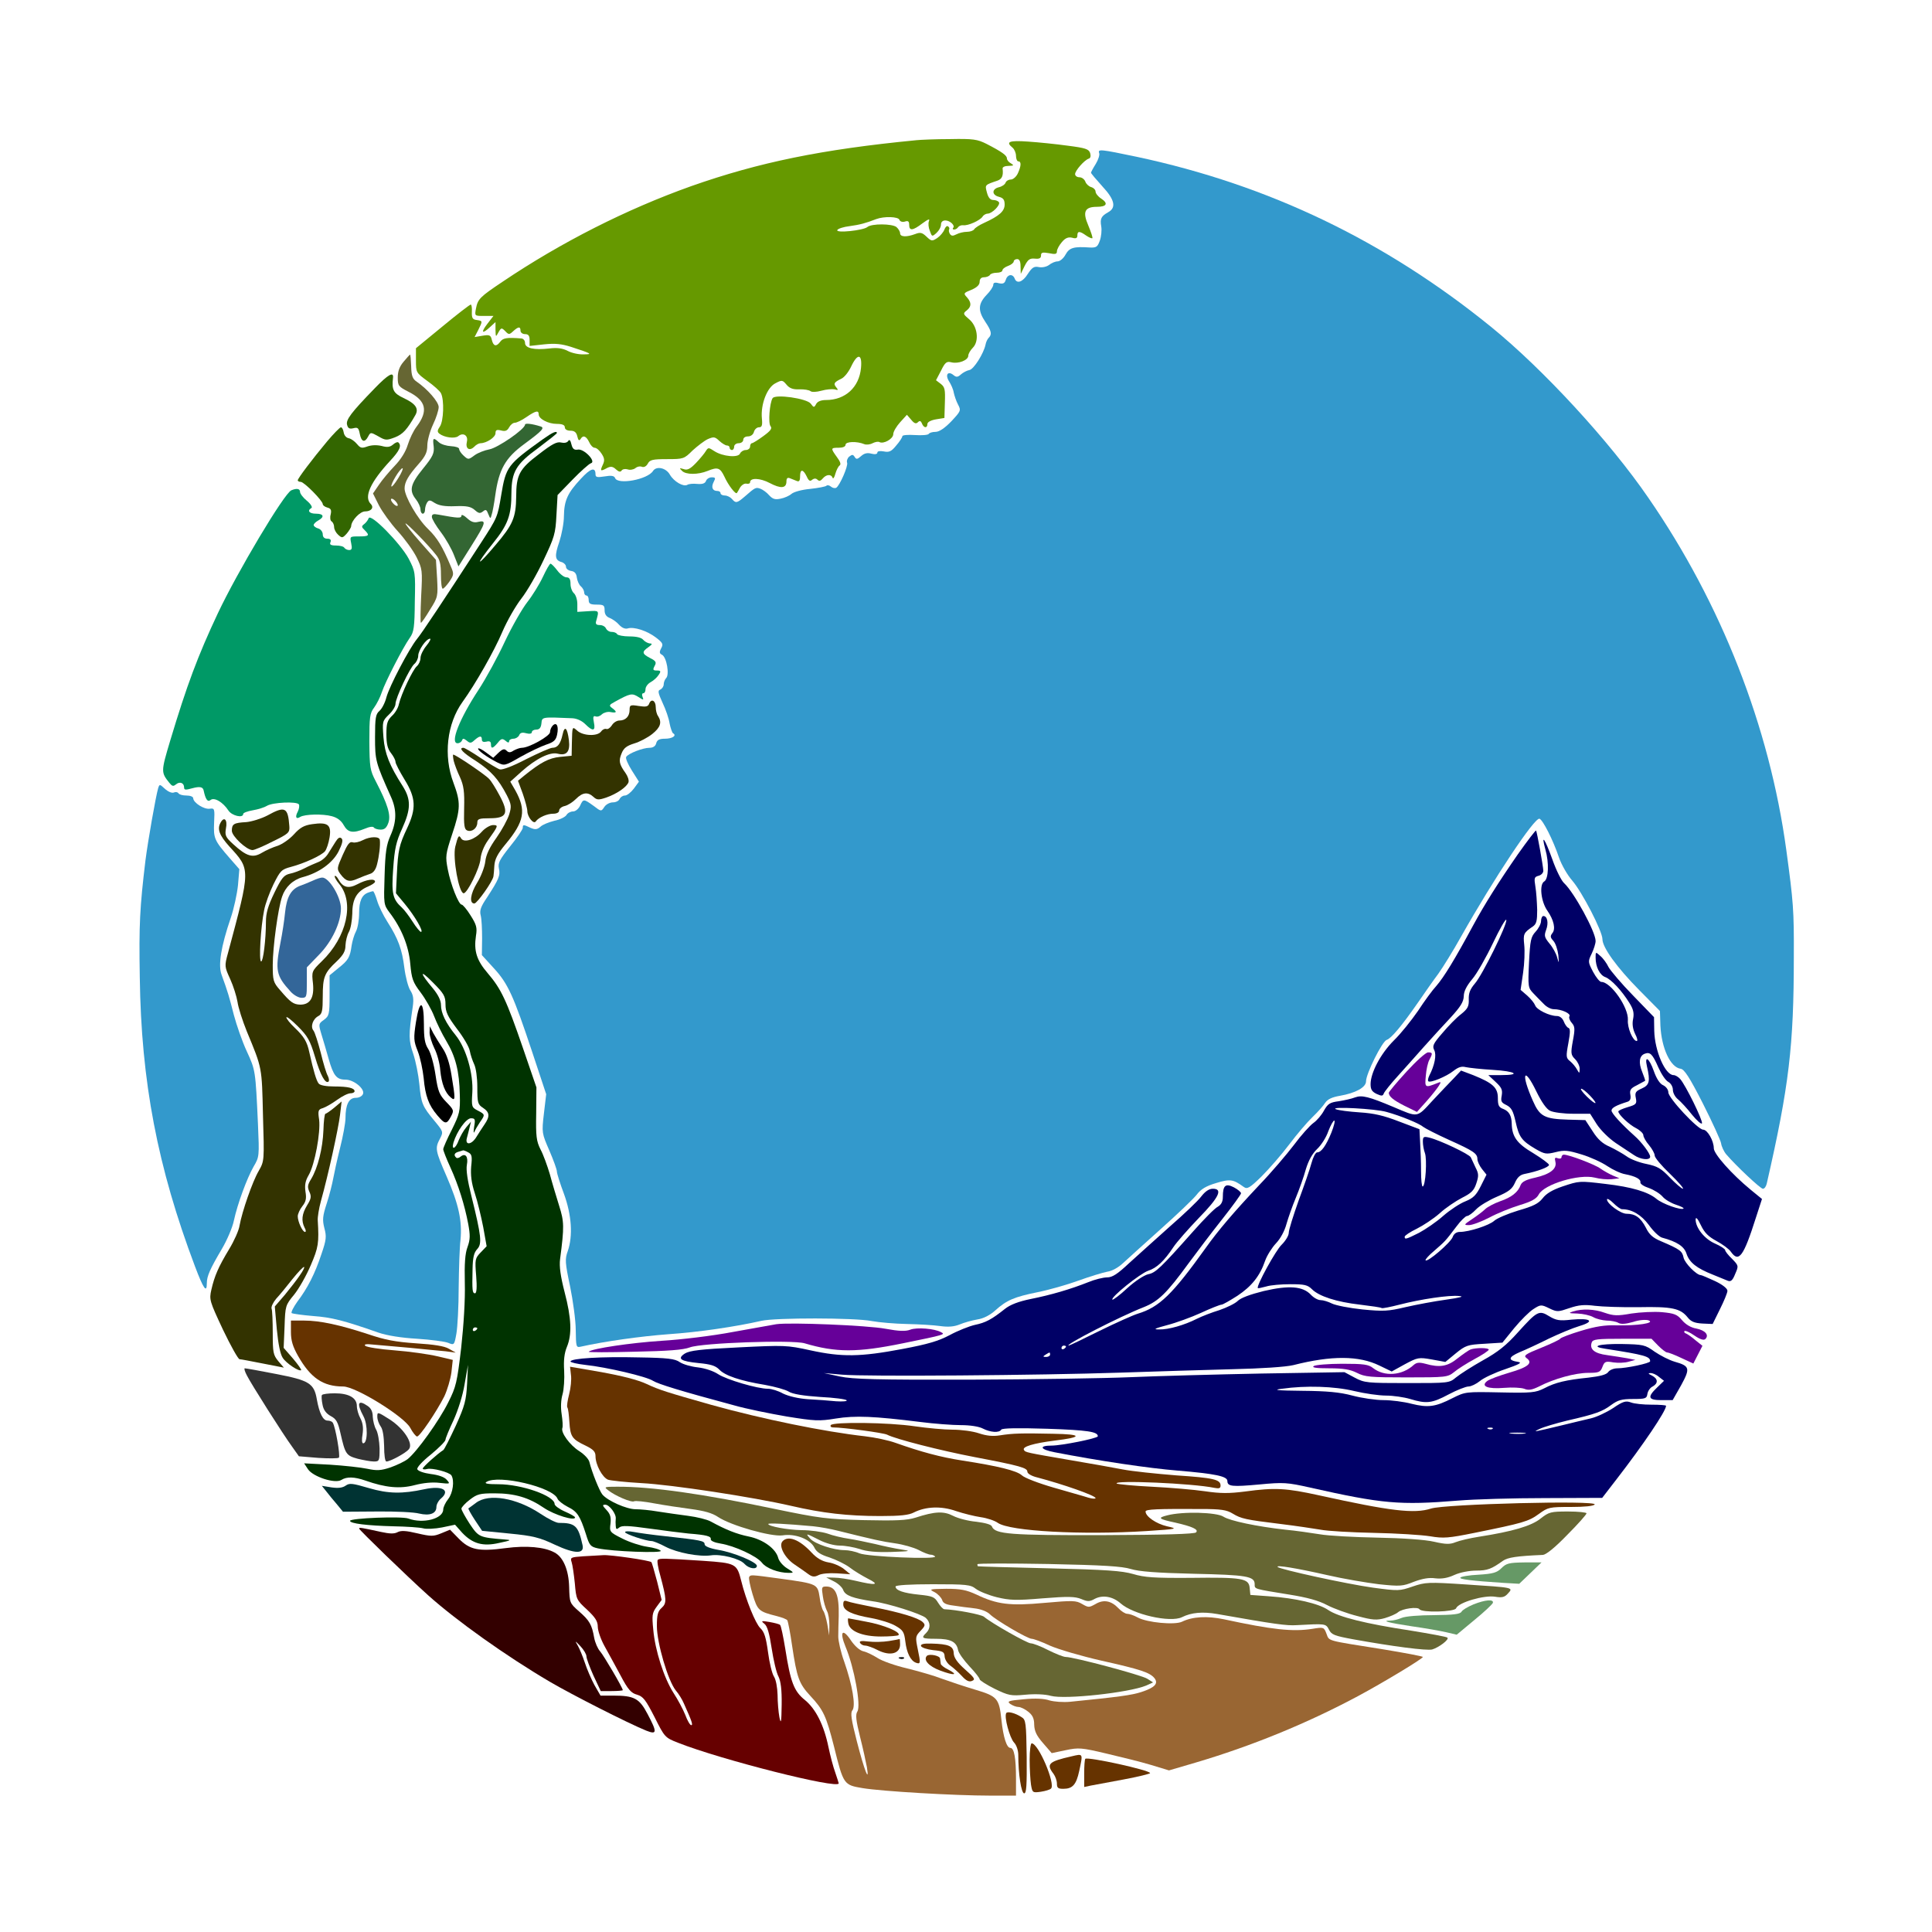 <?xml version="1.0" encoding="UTF-8" standalone="no"?>
<svg
   xmlns:dc="http://purl.org/dc/elements/1.1/"
   xmlns:cc="http://creativecommons.org/ns#"
   xmlns:rdf="http://www.w3.org/1999/02/22-rdf-syntax-ns#"
   xmlns:svg="http://www.w3.org/2000/svg"
   xmlns="http://www.w3.org/2000/svg"
   xmlns:sodipodi="http://sodipodi.sourceforge.net/DTD/sodipodi-0.dtd"
   xmlns:inkscape="http://www.inkscape.org/namespaces/inkscape"
   version="1.0"
   width="850pt"
   height="850pt"
   viewBox="0 0 850 850"
   preserveAspectRatio="xMidYMid meet"
   id="svg2"
   inkscape:version="0.91 r13725"
   sodipodi:docname="Scenery_20170421_210.svg">
  <defs
     id="defs122" />
  <sodipodi:namedview
     pagecolor="#ffffff"
     bordercolor="#666666"
     borderopacity="1"
     objecttolerance="10"
     gridtolerance="10"
     guidetolerance="10"
     inkscape:pageopacity="0"
     inkscape:pageshadow="2"
     inkscape:window-width="1920"
     inkscape:window-height="979"
     id="namedview120"
     showgrid="false"
     inkscape:zoom="1.2564872"
     inkscape:cx="549.83241"
     inkscape:cy="389.74248"
     inkscape:window-x="0"
     inkscape:window-y="1"
     inkscape:window-maximized="1"
     inkscape:current-layer="svg2" />
  <g
     transform="translate(0,850) scale(0.1,-0.1)"
     fill="#000000"
     stroke="none"
     id="g6">
    <path
       d="M0 4250 l0 -4250 4250 0 4250 0 0 4250 0 4250 -4250 0 -4250 0 0 -4250z m4715 3661 c1227 -154 2298 -914 2846 -2022 215 -433 324 -826 375 -1344 9 -93 9 -486 0 -600 -24 -292 -81 -567 -185 -892 -91 -283 -296 -681 -494 -958 -200 -280 -527 -613 -800 -813 -442 -325 -903 -534 -1424 -647 -609 -132 -1276 -104 -1868 80 -518 160 -998 433 -1389 790 -677 619 -1088 1420 -1196 2330 -26 225 -22 672 9 890 85 604 284 1125 612 1605 153 224 453 559 649 724 560 473 1233 771 1932 856 239 29 231 28 513 25 184 -3 307 -10 420 -24z"
       id="path8"
       style="fill:none" />
    <path
       d="M4030 7883 c-413 -40 -691 -97 -989 -202 -286 -102 -572 -247 -829 -420 -100 -67 -110 -76 -118 -119 -6 -32 -6 -32 35 -32 l42 0 -27 -35 c-30 -39 -23 -47 13 -13 l23 21 0 -34 c1 -33 1 -33 13 -11 12 21 14 21 30 5 15 -16 18 -16 35 0 23 21 32 21 32 2 0 -8 9 -15 20 -15 15 0 20 -7 20 -26 l0 -26 64 7 c48 5 77 2 118 -11 92 -30 97 -33 55 -33 -21 -1 -52 6 -69 15 -23 12 -46 15 -80 11 -68 -8 -108 1 -108 24 0 11 -8 20 -17 20 -62 5 -79 2 -91 -13 -18 -25 -31 -22 -38 6 -5 22 -10 24 -41 19 l-35 -6 16 31 c20 40 20 40 -6 44 -19 2 -23 9 -22 36 1 17 -1 32 -5 32 -4 0 -60 -43 -124 -96 l-117 -96 0 -54 c0 -53 1 -54 50 -90 28 -20 55 -44 60 -54 15 -29 12 -123 -5 -147 -11 -16 -12 -23 -2 -31 22 -17 68 -23 83 -11 22 18 45 3 38 -25 -7 -30 11 -42 32 -22 8 9 21 16 28 16 26 0 66 26 66 44 0 14 5 17 25 12 18 -5 27 -1 35 14 6 11 17 20 25 20 8 0 31 11 51 25 41 28 54 31 54 12 0 -20 42 -42 80 -42 24 0 35 -5 35 -15 0 -9 10 -15 25 -15 17 0 26 -7 30 -25 4 -17 8 -21 14 -12 11 19 25 14 38 -13 6 -14 17 -25 24 -25 8 0 21 -11 30 -25 14 -21 15 -31 6 -50 -13 -28 -10 -30 19 -14 16 8 25 7 39 -6 12 -11 20 -13 25 -5 4 6 16 8 26 5 11 -4 26 -1 34 5 8 7 21 10 30 6 9 -3 19 3 25 14 9 17 21 20 85 20 72 0 75 1 112 38 22 20 52 43 67 50 26 11 31 11 51 -8 12 -11 27 -20 33 -20 7 0 12 -4 12 -10 0 -5 5 -10 10 -10 6 0 10 7 10 15 0 8 9 15 20 15 11 0 20 7 20 15 0 9 9 15 21 15 12 0 23 8 26 20 3 11 13 20 22 20 13 0 16 8 13 39 -6 62 23 137 60 155 28 15 31 14 48 -6 13 -16 28 -22 56 -21 22 1 44 -3 50 -8 6 -5 26 -4 48 2 21 6 47 8 58 6 16 -5 17 -3 7 9 -13 16 -10 22 23 38 13 6 32 30 43 54 28 59 49 56 43 -7 -8 -85 -69 -141 -154 -141 -21 0 -37 -6 -43 -17 -9 -17 -11 -17 -24 1 -17 23 -156 43 -168 24 -13 -21 -20 -110 -9 -123 8 -10 1 -20 -32 -44 -23 -17 -46 -31 -50 -31 -4 0 -8 -7 -8 -15 0 -8 -9 -15 -19 -15 -10 0 -21 -7 -25 -15 -7 -20 -76 -14 -113 10 -26 17 -27 17 -38 0 -5 -9 -25 -33 -43 -52 -25 -26 -38 -33 -54 -27 -20 6 -20 5 -7 -8 17 -17 70 -17 112 0 44 18 55 15 74 -25 17 -38 50 -80 55 -72 2 2 8 13 14 24 7 11 19 19 28 17 9 -2 16 1 16 6 0 21 44 19 86 -3 49 -26 74 -24 74 7 0 14 5 18 15 14 8 -3 22 -9 30 -12 11 -5 15 1 15 20 0 33 13 33 29 0 9 -20 15 -23 24 -15 9 7 17 7 24 0 7 -7 14 -5 23 6 15 18 37 20 43 3 2 -7 8 1 12 17 5 17 13 33 19 37 7 5 3 17 -12 37 -28 39 -28 41 8 41 18 0 30 5 30 13 0 15 51 16 82 3 9 -4 26 -2 37 4 12 6 25 8 30 5 18 -10 61 14 61 35 0 11 14 34 30 52 l30 33 19 -22 c13 -16 21 -19 29 -11 8 8 13 7 18 -5 8 -21 24 -22 24 -3 0 9 15 17 38 21 l37 6 2 67 c2 58 0 69 -18 83 l-21 16 22 42 c18 37 25 42 45 37 31 -8 75 9 75 29 0 8 9 24 20 35 29 29 21 95 -17 126 -26 22 -27 25 -10 38 21 17 22 34 1 58 -16 17 -15 19 20 33 24 10 36 22 36 35 0 13 7 20 19 20 11 0 23 5 26 10 3 6 17 10 31 10 13 0 24 5 24 10 0 6 11 15 25 20 14 5 25 14 25 20 0 5 7 10 15 10 10 0 15 -10 15 -32 l1 -33 17 35 c15 29 23 34 45 32 20 -2 27 2 27 14 0 13 6 15 35 10 28 -6 35 -4 35 8 0 9 10 27 22 41 15 18 28 23 45 19 17 -5 23 -2 23 10 0 20 10 20 38 0 13 -9 25 -14 28 -12 2 3 -6 27 -18 56 -26 60 -16 82 38 82 43 0 51 15 19 36 -14 9 -25 23 -25 31 0 8 -9 17 -20 20 -10 3 -22 14 -25 24 -4 10 -15 19 -26 19 -10 0 -19 6 -19 14 0 15 40 61 60 68 8 2 10 12 6 25 -6 17 -20 22 -99 32 -50 7 -129 15 -174 18 -84 6 -100 -1 -68 -27 8 -7 15 -23 15 -36 0 -13 5 -24 10 -24 14 0 13 -20 -2 -53 -7 -15 -21 -27 -31 -27 -10 0 -20 -6 -23 -14 -3 -8 -16 -17 -30 -20 -31 -8 -31 -34 1 -42 19 -5 25 -13 25 -34 0 -29 -23 -50 -91 -81 -20 -9 -40 -22 -43 -28 -4 -6 -18 -11 -32 -11 -14 0 -35 -5 -46 -11 -16 -8 -22 -8 -29 2 -4 7 -6 16 -3 20 2 4 0 10 -5 13 -5 4 -12 -3 -16 -14 -4 -11 -18 -28 -31 -37 -23 -15 -26 -15 -48 6 -19 18 -27 20 -50 11 -38 -14 -66 -13 -66 4 0 7 -7 19 -16 27 -19 15 -109 16 -128 0 -18 -15 -141 -28 -132 -13 3 6 28 14 54 17 44 6 71 13 117 31 35 13 97 11 102 -3 3 -8 13 -11 24 -8 14 5 19 1 19 -14 0 -28 16 -26 58 6 26 19 34 22 29 10 -4 -10 -2 -29 4 -43 9 -26 10 -26 29 -9 11 10 20 26 20 37 0 11 7 18 19 18 21 0 45 -23 34 -33 -3 -4 -1 -7 5 -7 6 0 14 5 17 10 4 6 14 10 23 9 21 -3 74 21 85 38 4 7 15 13 22 13 20 0 57 38 50 50 -4 6 -15 10 -25 10 -13 0 -22 10 -28 33 -9 34 -10 33 46 52 20 7 27 21 23 53 -1 7 10 12 26 12 24 1 25 2 11 11 -10 5 -18 15 -18 22 0 13 -22 29 -90 64 -40 20 -58 23 -160 21 -63 0 -131 -3 -150 -5z"
       id="path10"
       style="fill:#669900" />
    <path
       d="M4836 7826 c3 -7 -4 -29 -15 -47 -12 -19 -21 -36 -21 -39 0 -3 23 -30 50 -60 55 -59 62 -94 25 -114 -30 -17 -36 -28 -30 -62 3 -17 0 -45 -6 -62 -10 -28 -15 -32 -43 -31 -71 5 -91 0 -108 -31 -9 -17 -25 -30 -35 -30 -10 0 -27 -7 -38 -16 -11 -8 -30 -12 -45 -9 -20 4 -29 -1 -48 -30 -23 -37 -49 -45 -58 -20 -9 22 -32 18 -39 -6 -5 -16 -12 -19 -31 -15 -17 5 -24 2 -24 -7 0 -8 -13 -28 -30 -45 -37 -39 -38 -69 -5 -118 27 -40 30 -55 15 -70 -6 -6 -12 -19 -14 -30 -8 -39 -52 -109 -71 -112 -11 -2 -28 -11 -37 -19 -14 -13 -21 -13 -32 -4 -25 21 -39 3 -21 -26 9 -14 19 -36 21 -50 3 -14 11 -38 19 -53 14 -26 12 -29 -30 -74 -29 -30 -53 -46 -69 -46 -14 0 -27 -4 -30 -9 -3 -5 -31 -7 -61 -5 -30 2 -55 0 -55 -5 0 -5 -12 -24 -27 -41 -21 -26 -31 -31 -55 -26 -17 3 -28 1 -28 -5 0 -7 -10 -9 -26 -5 -18 5 -32 2 -46 -11 -16 -14 -21 -15 -28 -3 -7 11 -11 11 -24 1 -8 -7 -12 -19 -9 -27 5 -14 -32 -100 -48 -110 -6 -3 -16 -1 -23 5 -7 6 -16 8 -20 4 -4 -4 -36 -10 -72 -14 -35 -3 -72 -13 -82 -22 -9 -8 -31 -18 -48 -21 -24 -5 -34 -2 -50 15 -10 12 -28 25 -39 29 -20 7 -22 6 -69 -35 -34 -29 -39 -30 -56 -10 -7 8 -21 15 -31 15 -11 0 -19 5 -19 10 0 6 -6 10 -14 10 -22 0 -28 17 -16 40 9 17 8 20 -9 20 -10 0 -22 -7 -25 -16 -4 -11 -16 -15 -39 -13 -18 2 -37 0 -43 -4 -17 -10 -59 14 -77 45 -17 30 -59 39 -74 16 -24 -38 -156 -62 -167 -31 -4 10 -17 12 -46 7 -32 -5 -40 -4 -40 9 0 34 -22 27 -65 -20 -58 -62 -73 -95 -74 -164 0 -30 -10 -81 -20 -112 -22 -63 -20 -82 10 -90 10 -3 19 -12 19 -20 0 -9 10 -17 23 -19 15 -2 23 -11 25 -30 2 -14 10 -32 18 -38 8 -7 14 -19 14 -26 0 -8 5 -14 10 -14 6 0 10 -9 10 -20 0 -16 7 -20 35 -20 31 0 35 -3 35 -25 0 -17 7 -28 23 -34 12 -5 31 -18 41 -30 12 -13 26 -19 37 -16 27 9 86 -10 125 -40 30 -23 33 -29 23 -47 -9 -17 -8 -23 4 -29 20 -11 33 -87 18 -102 -6 -6 -11 -19 -11 -28 0 -9 -7 -19 -15 -23 -12 -4 -10 -14 10 -58 14 -29 28 -70 31 -91 4 -20 11 -40 15 -43 18 -10 -3 -24 -35 -24 -25 0 -35 -5 -39 -20 -3 -13 -14 -20 -30 -20 -29 0 -93 -25 -102 -40 -4 -6 8 -33 25 -60 l31 -49 -22 -30 c-13 -17 -30 -31 -40 -31 -9 0 -19 -7 -23 -15 -3 -8 -16 -15 -29 -15 -14 0 -31 -9 -38 -20 -14 -21 -14 -21 -48 5 -43 31 -45 31 -59 0 -7 -14 -20 -25 -31 -25 -11 0 -24 -7 -29 -16 -5 -8 -28 -20 -53 -25 -24 -6 -52 -17 -61 -26 -15 -13 -23 -14 -44 -5 -31 15 -34 15 -34 0 0 -7 -25 -44 -56 -82 -46 -58 -54 -73 -49 -97 7 -30 0 -47 -52 -127 -28 -41 -34 -58 -28 -80 4 -15 6 -60 6 -101 l-1 -73 52 -57 c63 -68 87 -122 168 -365 l63 -190 -10 -85 c-10 -85 -9 -87 24 -163 18 -42 33 -83 33 -92 0 -8 14 -53 31 -98 34 -93 40 -185 17 -252 -13 -35 -12 -51 10 -155 13 -64 25 -151 25 -193 1 -73 2 -77 21 -73 107 24 266 46 386 55 133 9 296 33 410 59 61 14 410 14 485 -1 33 -6 103 -12 155 -13 52 -1 118 -5 146 -9 36 -5 61 -3 86 7 19 8 54 18 78 22 27 4 56 19 79 40 50 45 83 59 186 80 50 10 131 33 180 51 50 18 106 35 126 39 22 3 50 19 70 38 19 18 94 85 166 150 73 65 144 133 158 151 18 24 41 38 85 51 62 19 75 17 122 -17 15 -11 26 -5 79 47 33 33 88 96 121 140 33 44 79 98 102 120 23 22 48 50 56 63 11 16 30 25 65 31 69 12 115 37 115 64 0 33 71 176 91 182 20 7 65 60 138 165 28 41 68 98 89 126 20 28 66 102 101 165 144 255 322 523 344 517 15 -5 60 -94 86 -171 11 -32 37 -77 58 -101 44 -51 133 -223 133 -258 0 -36 63 -124 162 -224 l91 -92 2 -64 c5 -100 44 -184 89 -190 16 -2 39 -37 98 -153 42 -83 78 -162 80 -175 2 -14 12 -36 23 -49 42 -49 150 -151 161 -151 7 0 14 10 17 23 98 428 119 606 119 997 1 207 -2 241 -33 470 -74 543 -286 1085 -607 1550 -170 248 -463 566 -692 752 -466 378 -977 624 -1558 748 -162 34 -173 35 -166 16z"
       id="path12"
       style="fill:#3399cc" />
    <path
       d="M1776 6909 c-18 -21 -26 -42 -26 -70 0 -36 3 -40 48 -63 77 -39 87 -84 35 -153 -14 -18 -31 -54 -39 -80 -9 -30 -30 -64 -58 -93 -24 -25 -55 -62 -69 -83 l-26 -38 26 -52 c15 -29 52 -80 83 -114 31 -34 68 -85 83 -115 25 -51 26 -57 20 -170 -3 -65 -4 -118 -1 -118 3 0 21 26 40 58 35 55 35 59 31 138 l-5 81 -69 78 c-38 43 -67 80 -65 82 4 4 101 -95 135 -139 16 -20 21 -40 21 -87 0 -34 3 -61 8 -61 4 0 17 14 29 31 20 30 21 34 6 68 -37 88 -59 124 -100 164 -46 44 -103 143 -103 178 0 28 16 56 62 108 30 34 38 52 38 81 0 21 11 62 25 92 14 29 25 64 25 77 0 23 -49 79 -97 112 -18 12 -23 26 -24 67 -1 29 -3 52 -5 52 -1 0 -14 -14 -28 -31z m-24 -513 c-15 -24 -28 -40 -30 -36 -4 10 38 80 49 80 4 0 -4 -20 -19 -44z m-2 -118 c0 -6 -7 -5 -15 2 -8 7 -15 17 -15 22 0 6 7 5 15 -2 8 -7 15 -17 15 -22z"
       id="path14"
       style="fill:#666633" />
    <path
       d="M1649 6792 c-105 -108 -128 -139 -122 -161 4 -16 11 -19 28 -15 19 5 23 1 28 -25 7 -36 22 -40 37 -11 10 19 11 19 45 0 31 -18 36 -18 73 -4 35 14 53 34 89 97 17 29 2 51 -52 76 -44 21 -52 36 -46 88 4 30 -21 16 -80 -45z"
       id="path16"
       style="fill:#336600" />
    <path
       d="M2310 6632 c0 -20 -121 -103 -157 -109 -21 -4 -50 -15 -65 -26 -27 -20 -28 -20 -48 -2 -11 10 -20 23 -20 30 0 6 -16 11 -36 12 -19 1 -43 8 -53 17 -25 23 -28 20 -23 -18 3 -30 -3 -44 -47 -98 -56 -69 -62 -96 -31 -135 11 -14 20 -34 20 -44 0 -11 5 -19 10 -19 6 0 10 8 10 18 0 9 4 23 9 31 8 12 13 12 34 -2 18 -11 44 -16 90 -14 51 2 69 -2 86 -17 17 -15 23 -16 36 -6 12 10 16 8 23 -11 9 -22 10 -23 15 -4 4 11 11 50 16 86 16 114 44 164 127 225 80 59 92 72 72 78 -38 12 -68 15 -68 8z"
       id="path18"
       style="fill:#336633" />
    <path
       d="M1440 6559 c-67 -80 -130 -164 -130 -172 0 -4 6 -7 13 -7 15 0 97 -83 97 -98 0 -5 9 -12 20 -15 16 -4 19 -11 15 -30 -4 -14 -2 -28 4 -31 6 -4 11 -15 11 -25 0 -10 8 -25 18 -34 17 -15 19 -15 38 6 10 12 19 27 19 32 1 25 39 65 61 65 27 0 41 17 25 33 -31 31 -1 96 85 189 42 45 52 67 37 81 -3 4 -14 0 -24 -9 -13 -11 -25 -13 -50 -6 -22 5 -44 4 -62 -2 -25 -9 -31 -8 -46 10 -10 12 -26 24 -37 26 -11 2 -20 13 -22 26 -2 12 -7 22 -12 22 -5 0 -32 -28 -60 -61z"
       id="path20"
       style="fill:#336600" />
    <path
       d="M2389 6568 c-156 -112 -163 -120 -184 -247 -16 -96 -16 -97 -90 -211 -163 -251 -260 -397 -281 -422 -34 -42 -121 -207 -134 -256 -6 -24 -20 -51 -31 -60 -16 -14 -19 -30 -19 -115 0 -103 2 -111 71 -265 25 -56 24 -108 -3 -168 -18 -40 -23 -73 -26 -177 -4 -125 -4 -127 22 -162 52 -68 84 -146 91 -225 6 -66 11 -81 46 -127 21 -28 48 -75 59 -104 11 -29 35 -78 53 -108 41 -68 58 -134 60 -238 2 -72 -1 -84 -35 -153 -21 -41 -38 -80 -38 -86 0 -6 14 -42 31 -79 36 -79 63 -166 79 -250 9 -49 9 -68 -3 -101 -11 -29 -14 -74 -12 -160 2 -72 -5 -184 -16 -284 -18 -151 -22 -171 -57 -240 -40 -81 -138 -217 -178 -249 -14 -11 -48 -27 -76 -37 -42 -14 -60 -15 -102 -6 -28 6 -102 14 -164 18 l-114 6 17 -26 c22 -33 119 -65 147 -47 24 15 57 14 106 -3 88 -31 151 -37 216 -20 38 10 79 14 110 10 47 -5 48 -5 31 14 -10 12 -37 21 -70 25 -30 4 -56 13 -59 21 -3 7 21 34 60 65 35 29 64 58 64 65 0 6 16 45 35 85 20 44 41 109 49 159 l15 85 -4 -83 c-4 -73 -10 -97 -50 -185 -26 -56 -50 -104 -55 -107 -23 -14 -90 -74 -90 -81 0 -4 8 -5 19 -2 22 6 98 -14 107 -28 14 -23 7 -77 -14 -104 -12 -15 -22 -36 -22 -46 0 -41 -89 -64 -153 -40 -28 11 -257 2 -257 -10 0 -12 76 -21 190 -24 58 -1 117 -5 132 -9 14 -4 52 -2 83 4 l57 12 31 -35 c46 -49 92 -62 164 -45 53 11 55 13 23 15 -111 9 -114 10 -153 68 -20 31 -37 61 -37 68 1 6 17 24 37 39 32 25 45 28 108 28 89 0 151 -18 218 -64 46 -31 137 -59 137 -42 0 4 -20 15 -45 26 -25 11 -45 26 -45 33 0 36 -145 87 -247 87 -48 0 -64 3 -53 10 52 34 294 -23 313 -74 3 -8 23 -24 44 -35 43 -21 55 -40 81 -121 15 -49 20 -55 52 -62 65 -14 284 -22 277 -11 -4 6 -31 14 -60 18 -28 4 -78 20 -109 36 -56 28 -57 30 -52 66 3 28 -1 42 -18 60 -18 19 -19 23 -5 23 18 0 49 -41 46 -62 -1 -7 -1 -21 0 -32 1 -15 4 -16 16 -6 11 9 39 8 132 -5 65 -9 143 -19 173 -22 78 -6 100 -12 97 -25 -1 -7 17 -15 43 -19 62 -10 159 -55 182 -84 19 -25 73 -45 118 -45 24 0 24 1 -7 20 -18 11 -35 31 -39 45 -10 41 -66 82 -130 95 -54 11 -101 30 -167 66 -16 9 -61 20 -100 25 -40 5 -100 14 -133 19 -34 6 -78 10 -98 10 -39 0 -123 37 -146 65 -13 16 -46 98 -57 143 -3 13 -23 34 -45 48 -41 26 -81 81 -74 101 3 7 1 34 -3 61 -5 31 -3 64 4 88 6 21 9 68 7 104 -3 46 1 77 12 104 23 55 20 127 -10 241 -18 70 -24 113 -20 145 19 144 18 165 -4 235 -12 39 -31 101 -41 139 -11 37 -29 87 -41 109 -18 36 -21 58 -19 157 l1 116 -60 175 c-72 209 -95 258 -154 327 -49 57 -62 98 -52 165 6 36 2 49 -24 90 -16 26 -34 47 -39 47 -13 0 -48 87 -61 155 -11 57 -10 66 19 154 38 113 38 141 6 227 -45 119 -29 260 40 356 57 79 140 225 175 308 21 49 59 115 84 147 25 32 69 108 97 168 48 101 53 117 57 198 l5 89 66 68 c36 37 73 70 81 72 24 7 -30 64 -57 60 -17 -3 -24 3 -29 23 -4 18 -9 23 -14 15 -5 -8 -18 -10 -31 -7 -19 5 -41 -7 -99 -52 -85 -64 -99 -91 -99 -186 -1 -92 -15 -124 -91 -213 -85 -101 -93 -95 -11 8 66 82 81 123 81 222 1 92 20 126 118 197 45 34 82 63 82 66 0 11 -19 3 -61 -27z m-513 -909 c-14 -17 -26 -41 -26 -54 0 -12 -7 -28 -16 -36 -18 -15 -69 -123 -79 -167 -3 -16 -17 -40 -31 -52 -20 -20 -24 -33 -24 -80 0 -42 5 -64 20 -83 11 -14 20 -31 20 -39 0 -7 18 -42 40 -78 50 -81 52 -127 11 -214 -35 -74 -40 -98 -45 -203 l-4 -83 39 -47 c43 -52 85 -123 71 -123 -4 0 -21 20 -36 44 -16 25 -37 53 -48 63 -41 37 -46 62 -38 173 6 86 13 117 39 174 39 86 40 128 3 187 -59 92 -79 143 -85 215 -5 69 -5 72 24 100 16 15 29 36 29 47 0 26 63 159 83 176 9 7 17 24 17 36 0 24 35 75 52 75 5 0 -2 -14 -16 -31z m84 -1578 c0 -33 9 -52 50 -107 28 -36 54 -80 57 -98 3 -17 12 -43 19 -58 8 -16 14 -59 14 -101 0 -69 2 -76 25 -91 30 -20 31 -38 6 -74 -10 -15 -26 -39 -35 -54 -21 -35 -51 -38 -42 -5 3 12 9 33 12 47 l6 25 -21 -25 c-12 -14 -26 -40 -33 -57 -13 -37 -33 -46 -23 -10 15 50 56 107 77 107 18 0 20 -4 14 -37 -3 -21 -3 -31 1 -23 3 8 14 27 24 42 24 34 24 35 -9 52 -27 14 -28 17 -24 79 5 83 -27 195 -73 252 -44 54 -65 98 -65 134 0 19 -12 44 -35 72 -60 71 -60 87 -1 27 49 -49 56 -61 56 -97z m100 -651 c16 -8 18 -18 13 -62 -3 -38 1 -72 16 -118 12 -36 28 -103 37 -149 l15 -84 -26 -27 c-25 -26 -26 -31 -20 -104 4 -49 2 -76 -5 -76 -12 0 -13 12 -11 105 1 53 6 74 21 90 21 23 18 56 -26 233 -17 67 -24 115 -20 137 7 36 -6 54 -28 36 -7 -6 -16 -8 -19 -4 -12 11 -8 21 11 26 9 3 18 5 20 6 2 0 12 -3 22 -9z m40 -774 c0 -3 -4 -8 -10 -11 -5 -3 -10 -1 -10 4 0 6 5 11 10 11 6 0 10 -2 10 -4z"
       id="path22"
       style="fill:#003300" />
    <path
       d="M1282 6343 c-31 -12 -238 -360 -323 -540 -89 -189 -137 -318 -210 -561 -41 -137 -41 -140 -4 -186 12 -15 17 -17 29 -7 17 14 36 7 36 -14 0 -11 7 -11 36 -3 33 9 47 6 50 -10 8 -38 17 -52 30 -42 16 14 55 -9 79 -46 15 -23 65 -35 65 -15 0 5 19 12 42 16 24 4 52 13 63 20 25 15 131 20 140 6 3 -6 1 -20 -5 -32 -13 -24 -7 -35 11 -23 20 12 99 14 139 3 23 -6 41 -19 52 -39 19 -34 41 -37 93 -16 21 9 37 11 40 5 4 -5 17 -9 30 -9 17 0 26 8 34 31 11 33 -3 80 -56 182 -25 48 -27 61 -28 174 0 108 2 125 21 150 11 15 27 46 34 68 15 45 92 195 123 239 18 25 21 46 22 160 3 128 2 132 -27 188 -36 67 -168 202 -176 178 -3 -8 -12 -20 -20 -26 -12 -9 -12 -13 2 -26 24 -24 20 -28 -25 -28 -40 0 -40 0 -34 -30 5 -23 3 -30 -9 -30 -8 0 -18 5 -21 10 -3 6 -20 10 -37 10 -23 0 -29 4 -24 15 4 10 -1 15 -14 15 -13 0 -20 7 -20 19 0 11 -9 23 -20 26 -11 3 -20 10 -20 15 0 5 9 14 20 20 29 16 24 30 -10 30 -29 0 -40 13 -20 25 6 3 -3 18 -20 32 -16 13 -30 31 -30 39 0 14 -14 17 -38 7z"
       id="path24"
       style="fill:#009966" />
    <path
       d="M1900 6226 c0 -9 18 -39 40 -68 22 -29 48 -75 58 -102 l19 -48 56 89 c64 102 69 116 31 107 -18 -5 -32 0 -50 17 -13 12 -24 17 -24 10 0 -12 -15 -11 -102 5 -21 4 -28 2 -28 -10z"
       id="path26"
       style="fill:#336633" />
    <path
       d="M2388 5961 c-15 -32 -46 -82 -68 -110 -22 -28 -67 -106 -99 -174 -31 -67 -83 -162 -115 -211 -85 -129 -127 -236 -93 -236 9 0 17 6 20 13 3 9 7 9 21 -2 14 -12 19 -11 34 3 23 20 32 20 32 2 0 -9 7 -12 20 -9 14 4 20 0 20 -11 0 -22 8 -20 30 6 15 19 20 20 34 9 10 -9 16 -10 16 -2 0 6 9 11 19 11 10 0 21 7 25 15 4 11 13 14 31 9 15 -4 25 -2 25 5 0 6 9 11 19 11 14 0 21 8 23 27 3 29 -1 29 136 23 20 -1 42 -11 57 -26 33 -33 46 -31 38 7 -5 25 -3 31 8 27 8 -3 20 2 28 10 8 7 25 12 38 9 27 -5 29 1 6 18 -15 11 -13 14 13 28 67 37 75 38 102 21 23 -15 25 -15 19 0 -4 9 -2 16 3 16 6 0 10 8 10 18 0 10 10 24 23 31 13 7 28 21 35 32 11 16 9 19 -8 19 -17 0 -19 3 -10 20 9 16 6 22 -20 35 -36 19 -37 27 -7 48 17 12 18 16 6 16 -9 1 -22 8 -29 16 -8 10 -30 15 -61 15 -26 0 -51 5 -54 10 -3 6 -14 10 -25 10 -10 0 -20 7 -24 15 -3 8 -15 15 -27 15 -16 0 -20 5 -16 18 13 47 14 46 -35 43 l-48 -3 0 35 c0 19 -7 40 -15 47 -8 7 -15 25 -15 41 0 21 -5 29 -18 29 -10 0 -28 14 -40 30 -13 17 -26 30 -30 30 -4 0 -19 -27 -34 -59z"
       id="path28"
       style="fill:#009966" />
    <path
       d="M2856 5404 c-5 -13 -14 -15 -46 -10 -37 6 -40 4 -40 -17 0 -29 -18 -47 -45 -47 -11 0 -26 -9 -33 -21 -7 -11 -18 -19 -25 -16 -7 2 -17 -3 -23 -12 -16 -21 -78 -19 -104 4 -23 20 -22 21 -24 -55 l-1 -55 -51 -5 c-49 -5 -85 -24 -157 -82 l-28 -23 21 -57 c11 -32 20 -66 20 -76 0 -26 28 -60 37 -46 13 18 50 34 77 34 16 0 26 6 26 14 0 8 11 17 25 20 13 3 35 17 49 31 29 29 52 32 77 9 15 -14 23 -14 56 -3 46 16 90 46 98 67 3 9 -3 27 -13 41 -28 39 -31 54 -17 87 9 23 23 33 55 43 24 7 60 26 80 42 36 29 43 51 25 79 -6 8 -10 26 -10 39 0 29 -20 39 -29 15z"
       id="path30"
       style="fill:#333300" />
    <path
       d="M2432 5308 c-7 -7 -12 -20 -12 -29 0 -17 -92 -69 -124 -69 -9 0 -25 -6 -36 -12 -15 -10 -22 -10 -32 0 -9 9 -17 7 -35 -10 l-23 -22 -31 23 c-17 13 -33 21 -35 18 -6 -6 38 -38 83 -61 33 -16 33 -16 103 24 39 22 90 46 113 54 34 11 43 20 48 44 8 37 -2 57 -19 40z"
       id="path32" />
    <path
       d="M2475 5268 c-9 -41 -22 -58 -45 -58 -9 0 -61 -23 -115 -50 -59 -31 -105 -48 -116 -45 -10 3 -48 26 -84 50 -37 25 -71 45 -76 45 -23 0 -4 -21 55 -58 67 -44 99 -80 136 -151 20 -40 21 -49 10 -85 -7 -22 -32 -68 -56 -102 -30 -42 -46 -75 -49 -105 -3 -24 -19 -66 -36 -93 -30 -49 -35 -91 -12 -91 12 0 82 99 84 120 1 5 3 27 4 47 2 28 14 52 50 95 82 99 91 148 42 236 l-22 38 50 45 c64 57 125 87 159 78 39 -10 55 9 49 59 -7 56 -19 67 -28 25z"
       id="path34"
       style="fill:#333300" />
    <path
       d="M1996 5153 c4 -16 16 -48 28 -73 16 -36 20 -63 18 -136 -2 -77 1 -93 14 -98 21 -8 44 11 44 35 0 16 8 19 55 19 75 0 85 22 43 100 -16 30 -36 63 -46 73 -16 18 -147 107 -158 107 -2 0 -1 -12 2 -27z"
       id="path36"
       style="fill:#333300" />
    <path
       d="M696 5033 c-11 -38 -45 -232 -56 -318 -25 -208 -29 -282 -25 -515 6 -458 78 -835 243 -1272 37 -98 52 -120 52 -73 0 30 14 62 66 150 23 39 47 95 53 125 16 74 57 185 87 238 25 42 25 46 19 185 -11 239 -11 238 -49 321 -20 43 -45 115 -57 160 -20 79 -27 103 -54 177 -16 42 -3 124 40 250 14 41 28 106 32 144 l6 71 -42 48 c-69 79 -72 88 -69 157 3 61 2 64 -19 61 -25 -4 -72 26 -73 46 0 7 -13 12 -29 12 -17 0 -32 4 -36 10 -3 5 -12 7 -21 3 -8 -3 -25 4 -39 17 -22 20 -23 21 -29 3z"
       id="path38"
       style="fill:#3399cc" />
    <path
       d="M1176 4912 c-27 -14 -69 -27 -93 -29 -54 -3 -63 -8 -63 -38 0 -24 65 -85 91 -85 8 0 48 17 89 38 70 34 75 39 73 67 -6 84 -19 90 -97 47z"
       id="path40"
       style="fill:#333300" />
    <path
       d="M970 4880 c-15 -28 -5 -55 39 -104 94 -103 94 -95 -6 -469 -16 -58 -15 -60 10 -115 14 -31 28 -76 32 -100 3 -24 22 -83 41 -130 68 -164 66 -155 71 -369 6 -201 6 -201 -19 -245 -27 -46 -73 -178 -84 -240 -3 -21 -24 -68 -46 -104 -47 -78 -64 -117 -78 -178 -10 -44 -8 -50 51 -176 34 -71 67 -130 73 -130 6 0 52 -9 103 -19 l92 -18 -25 29 c-22 27 -24 38 -24 123 0 51 -2 100 -5 107 -3 8 6 27 20 44 15 16 47 55 72 87 25 31 48 55 51 53 5 -6 -30 -56 -85 -123 l-44 -51 9 -101 c6 -63 15 -109 26 -125 15 -24 73 -62 81 -54 2 2 -14 25 -36 51 l-41 47 4 94 c3 91 4 94 42 140 21 26 54 84 73 129 34 79 37 98 31 198 -1 14 5 52 14 85 31 110 77 319 84 379 l7 59 -32 -27 c-18 -15 -36 -27 -39 -27 -4 0 -8 -33 -9 -72 -3 -81 -25 -167 -54 -215 -16 -26 -17 -35 -8 -56 10 -21 8 -31 -10 -60 -23 -38 -26 -68 -11 -98 6 -10 7 -19 2 -19 -11 0 -32 45 -32 69 0 10 9 30 20 44 16 20 19 34 14 64 -4 29 -1 47 14 73 27 46 53 188 46 244 -6 40 -4 45 17 51 12 4 40 20 62 36 22 16 48 29 59 29 10 0 18 4 18 9 0 14 -28 21 -90 21 -35 0 -62 5 -68 13 -10 12 -23 56 -41 137 -10 47 -23 69 -65 109 -20 19 -36 39 -36 45 0 6 23 -12 50 -39 43 -43 54 -61 76 -135 24 -81 46 -121 60 -108 3 4 1 15 -4 25 -6 10 -20 56 -31 102 -12 46 -26 90 -32 97 -14 17 -3 51 22 64 16 9 19 22 19 86 0 85 7 104 62 155 29 28 38 45 38 70 1 19 7 45 15 59 8 14 14 50 15 81 0 64 20 98 70 119 16 7 30 16 30 21 0 15 -38 10 -77 -11 -40 -21 -64 -15 -84 21 -6 11 -13 18 -16 15 -3 -3 6 -19 20 -36 67 -80 33 -233 -77 -339 -45 -44 -45 -45 -39 -98 6 -62 -12 -93 -56 -93 -30 1 -43 10 -88 63 -31 35 -33 43 -33 112 0 77 23 247 41 300 14 42 47 74 91 86 71 19 130 61 157 112 17 34 21 51 14 58 -8 8 -16 3 -27 -15 -9 -14 -23 -37 -32 -51 -8 -14 -27 -31 -42 -37 -15 -6 -43 -18 -62 -28 -19 -10 -49 -21 -65 -24 -26 -6 -36 -18 -68 -84 -28 -58 -37 -89 -37 -128 0 -78 -12 -174 -21 -174 -11 0 -2 153 13 225 5 28 24 79 41 114 30 60 35 66 77 77 60 16 134 50 150 69 7 9 16 36 20 61 9 56 -8 68 -77 58 -35 -5 -53 -15 -80 -45 -19 -21 -51 -43 -71 -50 -20 -6 -52 -20 -70 -31 -40 -24 -67 -16 -126 38 -34 31 -37 39 -32 69 8 39 -8 55 -24 25z"
       id="path42"
       style="fill:#333300" />
    <path
       d="M2119 4840 c-30 -34 -77 -49 -90 -29 -10 18 -14 12 -26 -36 -12 -50 16 -205 37 -205 16 0 71 111 74 151 2 24 15 57 33 82 46 65 47 67 21 67 -13 -1 -35 -14 -49 -30z"
       id="path44"
       style="fill:#333300" />
    <path
       d="M6679 4743 c-86 -124 -147 -221 -197 -313 -81 -150 -129 -229 -163 -268 -16 -17 -52 -66 -80 -109 -29 -42 -76 -101 -107 -131 -58 -58 -102 -142 -102 -192 0 -23 6 -33 27 -43 22 -10 27 -9 31 2 3 8 30 42 61 76 31 34 83 93 116 130 33 37 86 95 117 128 44 48 57 69 58 94 0 21 12 45 37 75 20 23 61 95 91 158 30 63 57 110 59 103 6 -17 -105 -243 -138 -280 -21 -25 -28 -42 -27 -70 1 -30 -4 -41 -34 -65 -20 -15 -57 -53 -82 -83 -41 -47 -45 -57 -36 -75 11 -21 2 -67 -22 -113 -5 -11 -7 -21 -4 -24 8 -9 80 21 110 45 22 17 36 22 55 17 14 -3 68 -9 119 -12 100 -6 127 -23 36 -23 l-56 0 32 -30 c27 -25 31 -35 27 -60 -5 -25 -2 -31 21 -42 21 -11 29 -24 40 -73 15 -68 27 -84 88 -120 40 -23 47 -24 88 -14 39 10 55 8 114 -10 37 -11 88 -34 113 -51 24 -16 60 -33 79 -36 46 -9 70 -22 67 -36 -1 -7 16 -18 38 -25 22 -8 49 -25 60 -38 11 -13 37 -28 58 -35 21 -7 36 -14 34 -17 -10 -9 -93 20 -120 43 -36 30 -109 52 -222 65 -117 14 -116 14 -191 -11 -44 -15 -71 -31 -87 -52 -19 -24 -42 -35 -108 -54 -46 -14 -93 -34 -105 -45 -22 -20 -110 -49 -152 -49 -14 0 -26 -8 -31 -23 -10 -25 -110 -111 -119 -102 -3 3 14 22 38 42 48 42 47 40 97 106 19 26 41 47 47 47 7 0 25 13 40 29 15 16 57 41 92 56 52 22 67 34 79 61 10 23 22 35 42 39 56 11 108 30 108 40 0 5 -31 28 -70 52 -71 42 -93 72 -94 130 -1 35 -12 54 -37 64 -20 7 -24 16 -24 48 0 46 -22 66 -109 101 l-53 20 -31 -33 c-18 -18 -60 -63 -95 -100 -70 -76 -61 -74 -172 -27 -107 45 -138 53 -168 42 -15 -6 -47 -13 -72 -17 -39 -5 -48 -11 -65 -41 -10 -19 -31 -44 -47 -55 -15 -11 -54 -54 -85 -96 -32 -42 -100 -122 -153 -177 -112 -119 -181 -200 -235 -276 -147 -205 -204 -261 -300 -290 -22 -7 -98 -41 -169 -76 -70 -35 -131 -64 -134 -64 -24 0 225 128 330 169 65 26 101 61 198 194 36 49 102 136 148 194 45 57 82 108 82 113 0 5 -14 17 -31 26 -37 19 -49 9 -49 -42 0 -21 -7 -34 -22 -43 -13 -6 -61 -55 -108 -108 -143 -161 -166 -183 -198 -189 -18 -4 -58 -30 -92 -61 -33 -31 -63 -53 -66 -51 -9 10 122 115 157 127 38 12 71 43 112 105 14 21 64 78 111 127 90 92 107 129 62 129 -17 0 -34 -12 -51 -34 -14 -19 -76 -78 -138 -132 -61 -55 -142 -127 -179 -161 -51 -48 -74 -63 -97 -63 -17 0 -54 -9 -83 -21 -78 -31 -163 -56 -253 -74 -54 -11 -90 -25 -113 -43 -59 -47 -85 -61 -133 -71 -26 -6 -76 -26 -111 -45 -49 -26 -96 -40 -208 -61 -185 -35 -266 -36 -404 -6 -105 23 -114 23 -318 13 -166 -8 -214 -14 -235 -27 -35 -23 -19 -34 61 -42 52 -5 73 -11 90 -28 25 -27 92 -50 202 -68 44 -8 91 -21 105 -30 16 -10 62 -18 137 -23 62 -3 115 -10 117 -15 3 -4 -18 -6 -47 -4 -29 3 -84 7 -123 9 -43 3 -85 13 -110 25 -21 12 -51 21 -66 21 -47 0 -182 40 -219 64 -21 14 -57 26 -89 30 -29 3 -65 13 -80 23 -21 15 -53 19 -181 21 -163 4 -300 -4 -300 -18 0 -4 29 -11 65 -15 94 -10 269 -51 298 -70 22 -14 122 -45 357 -108 52 -15 156 -36 231 -49 124 -20 143 -21 216 -9 86 14 170 10 371 -15 62 -8 143 -14 180 -14 40 0 79 -6 96 -15 33 -17 72 -20 81 -5 4 7 74 8 203 4 178 -6 222 -13 222 -33 0 -9 -159 -41 -203 -41 -58 0 -51 -17 11 -29 195 -38 418 -71 543 -81 167 -14 219 -25 219 -46 0 -24 21 -26 141 -15 106 10 122 9 224 -14 316 -71 393 -78 650 -57 72 6 243 11 382 11 l252 1 64 83 c116 150 217 299 217 322 0 3 -29 5 -64 5 -36 0 -76 4 -91 10 -22 8 -34 5 -78 -25 -29 -19 -72 -39 -97 -45 -25 -6 -81 -19 -125 -30 -133 -32 -134 -32 -100 -16 17 8 71 24 120 36 127 29 155 40 194 69 29 21 45 26 95 26 56 0 61 2 64 23 2 12 12 27 23 32 25 14 24 34 -3 48 -17 8 -18 11 -7 11 9 1 27 -7 38 -17 l22 -17 -30 -29 c-45 -43 -40 -56 19 -56 l49 0 37 65 c41 75 39 85 -28 104 -24 7 -63 27 -88 44 -43 31 -50 32 -147 34 -99 1 -139 -11 -70 -21 174 -27 197 -34 197 -55 0 -9 -106 -31 -144 -31 -16 0 -34 -7 -41 -17 -8 -11 -35 -18 -86 -24 -98 -10 -146 -21 -195 -47 -38 -19 -55 -21 -194 -18 -151 3 -153 3 -209 -25 -76 -39 -108 -43 -181 -25 -34 9 -89 16 -123 16 -34 0 -96 9 -137 20 -56 15 -112 20 -220 21 -113 1 -133 4 -90 9 105 15 231 11 318 -10 46 -11 109 -20 140 -20 31 0 79 -7 106 -15 72 -22 96 -19 169 20 36 19 76 35 88 35 11 0 34 11 50 24 15 13 66 37 111 52 61 21 76 29 58 32 -47 7 -45 21 6 43 27 11 85 38 129 60 44 21 104 46 134 55 70 21 50 36 -36 28 -52 -6 -67 -3 -97 15 -45 28 -53 23 -138 -71 -50 -56 -87 -86 -154 -123 -48 -27 -101 -61 -118 -75 -30 -25 -32 -25 -215 -25 -177 0 -188 1 -231 24 l-45 24 -365 -6 c-201 -4 -459 -11 -575 -16 -115 -5 -435 -10 -710 -11 -409 -1 -513 2 -570 14 l-70 15 80 -7 c103 -9 869 -3 1225 9 151 5 372 12 490 15 131 3 236 10 270 18 169 43 289 42 379 -2 l54 -26 58 32 c56 30 61 31 118 21 l60 -11 46 38 c43 35 52 38 126 42 l79 5 52 64 c29 35 67 73 85 84 31 20 34 20 69 3 35 -17 39 -16 89 1 41 14 66 16 112 10 32 -4 119 -7 193 -6 146 3 183 -5 215 -45 15 -19 31 -25 65 -27 l45 -2 32 65 c18 36 33 72 33 81 0 10 -21 27 -55 43 -31 14 -58 26 -62 26 -19 0 -71 53 -76 77 -6 29 -15 36 -99 72 -36 15 -52 29 -67 60 -23 44 -46 61 -85 61 -26 0 -86 44 -86 63 0 6 13 -1 28 -16 15 -15 32 -27 38 -27 44 0 85 -25 118 -69 19 -27 45 -52 58 -56 67 -18 98 -39 108 -71 13 -39 45 -64 116 -92 27 -11 57 -23 66 -27 13 -5 21 2 32 30 16 36 15 37 -14 67 -17 16 -30 33 -30 38 0 5 -20 18 -45 29 -46 20 -85 69 -85 106 1 13 9 4 23 -25 16 -34 34 -51 69 -70 26 -14 55 -35 63 -47 35 -50 56 -21 110 149 l27 83 -49 40 c-84 69 -163 158 -163 183 0 33 -28 82 -47 82 -23 0 -153 139 -153 164 0 12 -10 25 -22 31 -15 6 -30 29 -42 63 -20 57 -42 72 -30 20 15 -65 11 -82 -23 -97 -27 -12 -31 -18 -26 -42 5 -25 2 -29 -36 -40 -23 -7 -41 -15 -41 -19 0 -13 47 -58 79 -74 17 -9 31 -23 31 -30 0 -8 11 -28 25 -44 14 -17 25 -37 25 -46 0 -9 30 -45 68 -81 37 -36 62 -65 56 -65 -5 0 -31 22 -57 49 -39 41 -55 50 -103 60 -31 6 -71 21 -88 34 -17 12 -51 31 -74 42 -31 13 -53 33 -75 68 l-32 49 -75 2 c-105 3 -126 14 -156 83 -54 121 -40 156 16 40 22 -45 44 -77 60 -84 14 -7 59 -13 101 -13 l75 0 29 -46 c17 -26 53 -62 84 -83 30 -20 66 -44 80 -53 29 -20 71 -24 71 -7 0 14 -38 65 -69 92 -58 52 -101 99 -101 111 0 12 20 23 71 39 11 4 15 13 12 30 -4 21 1 29 28 42 19 10 35 19 37 20 1 1 -5 19 -13 39 -17 41 -13 71 11 80 24 9 34 -1 60 -60 13 -29 32 -58 44 -64 11 -6 20 -21 20 -35 0 -13 10 -32 23 -42 12 -10 40 -40 61 -67 22 -27 42 -44 44 -38 4 13 -72 168 -96 195 -8 9 -21 17 -29 17 -37 0 -83 107 -85 195 l-1 60 -92 95 c-51 52 -99 109 -108 125 -8 17 -24 39 -36 49 -21 19 -21 19 -21 -7 0 -41 18 -77 43 -86 26 -10 72 -59 106 -114 17 -27 21 -44 16 -70 -5 -23 -1 -45 9 -66 9 -17 12 -31 7 -31 -17 0 -42 58 -39 93 3 55 -75 167 -117 167 -7 0 -23 20 -36 44 -23 44 -23 46 -6 81 9 19 17 44 17 55 0 41 -95 214 -138 254 -12 10 -36 58 -53 107 -32 89 -50 115 -30 42 17 -59 14 -130 -5 -141 -23 -13 -14 -90 14 -129 28 -40 37 -80 22 -98 -10 -13 -10 -19 4 -34 10 -11 19 -39 22 -63 3 -38 3 -39 -5 -11 -4 17 -20 46 -34 62 -22 27 -24 34 -15 59 12 31 6 62 -12 62 -5 0 -10 -10 -10 -22 0 -12 -11 -33 -24 -47 -21 -23 -24 -38 -29 -136 -5 -106 -4 -111 19 -135 13 -14 34 -35 46 -47 12 -13 31 -23 44 -23 34 0 76 -19 69 -31 -4 -5 1 -19 10 -29 14 -16 15 -26 5 -79 -10 -55 -9 -62 10 -81 11 -11 20 -30 20 -42 -1 -22 -1 -22 -12 -3 -6 11 -19 27 -30 36 -18 14 -19 20 -8 79 9 49 9 65 0 68 -6 2 -15 15 -20 28 -6 15 -18 24 -30 24 -33 0 -90 28 -96 47 -4 10 -19 29 -35 43 l-29 25 11 75 c6 41 8 96 5 123 -5 48 -3 53 38 81 16 11 19 25 19 73 -1 34 -4 80 -8 103 -6 37 -5 42 14 47 12 3 21 13 21 22 -1 23 -28 172 -32 177 -2 2 -38 -45 -79 -103z m316 -1063 c40 -42 28 -45 -14 -4 -19 19 -30 34 -24 34 5 0 22 -13 38 -30z m-895 -72 c62 -17 145 -51 162 -66 9 -7 60 -33 113 -57 109 -49 125 -60 125 -85 0 -9 9 -29 20 -43 l20 -25 -25 -50 c-20 -40 -33 -53 -67 -67 -24 -9 -68 -38 -98 -64 -30 -27 -79 -60 -107 -75 -58 -29 -63 -30 -63 -17 0 5 24 21 53 35 28 14 74 44 101 68 26 24 71 54 98 68 40 20 53 32 63 63 11 33 11 43 -3 70 -8 18 -18 38 -21 45 -6 14 -137 76 -183 87 -25 6 -28 4 -28 -18 0 -14 4 -37 9 -50 10 -27 3 -147 -10 -147 -4 0 -7 30 -7 68 0 37 -2 93 -4 125 l-3 59 -90 34 c-67 26 -110 36 -173 40 -46 3 -93 9 -105 14 -29 13 176 2 223 -12z m-242 -90 c-24 -59 -45 -88 -63 -88 -7 0 -18 -21 -25 -47 -7 -27 -33 -101 -57 -166 -23 -65 -43 -128 -43 -141 0 -12 -14 -35 -31 -52 -26 -24 -113 -183 -105 -191 1 -2 18 2 37 7 18 6 67 10 106 10 62 0 76 -3 95 -22 31 -31 107 -56 212 -68 49 -6 92 -12 95 -15 4 -2 39 5 78 15 93 24 219 43 263 38 24 -2 5 -7 -58 -16 -51 -7 -131 -22 -179 -33 -76 -18 -96 -19 -189 -10 -58 6 -118 18 -134 26 -16 8 -38 15 -50 15 -12 0 -31 11 -43 24 -35 37 -95 42 -207 16 -60 -15 -101 -30 -115 -44 -11 -11 -48 -29 -80 -40 -33 -10 -77 -27 -99 -38 -55 -28 -125 -48 -166 -47 -28 0 -21 4 35 19 39 10 105 34 149 54 43 20 84 36 90 36 6 0 37 18 70 39 63 42 99 87 122 154 8 23 30 58 48 77 20 21 38 55 46 85 8 28 26 79 41 115 15 36 35 92 44 125 12 40 29 70 50 90 18 17 40 51 49 78 10 26 22 47 26 47 5 0 -1 -24 -12 -52z m-1168 -942 c0 -3 -4 -8 -10 -11 -5 -3 -10 -1 -10 4 0 6 5 11 10 11 6 0 10 -2 10 -4z m-70 -36 c0 -5 -8 -10 -17 -10 -15 0 -16 2 -3 10 19 12 20 12 20 0z m1947 -326 c-3 -3 -12 -4 -19 -1 -8 3 -5 6 6 6 11 1 17 -2 13 -5z m141 -21 c-15 -2 -42 -2 -60 0 -18 2 -6 4 27 4 33 0 48 -2 33 -4z"
       id="path46"
       style="fill:#000066" />
    <path
       d="M1597 4804 c-15 -8 -36 -13 -45 -10 -14 5 -23 -8 -44 -55 -26 -59 -27 -62 -10 -85 24 -32 39 -36 75 -20 18 8 42 17 54 21 15 4 26 18 32 43 9 35 15 84 12 107 -2 16 -43 15 -74 -1z"
       id="path48"
       style="fill:#333300" />
    <path
       d="M1375 4625 c-16 -7 -42 -18 -57 -23 -39 -16 -57 -50 -64 -118 -3 -32 -12 -91 -20 -131 -24 -123 -19 -146 44 -215 14 -16 36 -28 49 -28 22 0 23 4 23 67 l0 67 54 56 c56 57 96 141 96 203 0 51 -53 138 -83 136 -7 0 -25 -6 -42 -14z"
       id="path50"
       style="fill:#336699" />
    <path
       d="M1620 4573 c-28 -10 -40 -37 -40 -90 0 -30 -6 -66 -14 -81 -8 -15 -16 -43 -19 -62 -7 -52 -15 -65 -58 -99 l-39 -32 0 -89 c0 -82 -2 -90 -25 -107 -24 -17 -24 -19 -11 -63 8 -25 22 -74 32 -109 21 -74 35 -91 74 -91 37 0 86 -41 77 -63 -4 -10 -17 -17 -32 -17 -30 0 -45 -30 -45 -89 0 -21 -11 -81 -24 -132 -13 -52 -26 -112 -30 -134 -4 -22 -16 -71 -28 -108 -19 -58 -20 -74 -11 -110 10 -37 9 -51 -13 -115 -28 -85 -61 -150 -106 -209 -17 -24 -28 -46 -25 -50 4 -3 47 -9 95 -13 81 -6 133 -19 287 -73 38 -13 101 -23 170 -27 61 -4 122 -12 137 -18 26 -11 27 -10 36 41 5 29 10 120 10 202 1 83 4 177 8 210 8 83 -8 157 -61 279 -50 115 -52 124 -29 167 15 29 14 31 -24 77 -54 65 -59 77 -67 162 -4 41 -16 101 -27 134 -20 58 -21 80 -2 207 5 35 2 52 -11 72 -9 14 -21 59 -26 99 -10 81 -27 128 -75 203 -18 28 -38 69 -45 93 -7 23 -15 42 -18 41 -3 0 -13 -3 -21 -6z"
       id="path52"
       style="fill:#3399cc" />
    <path
       d="M1830 4003 c-11 -71 -10 -83 8 -128 11 -28 22 -81 26 -118 7 -79 22 -119 60 -164 34 -40 41 -41 60 -5 14 26 13 29 -20 63 -31 32 -37 46 -48 120 -7 47 -21 97 -32 114 -15 23 -19 47 -19 109 0 107 -19 112 -35 9z"
       id="path54" />
    <path
       d="M1890 3957 c0 -15 10 -46 21 -69 12 -23 24 -67 26 -97 6 -59 21 -99 47 -120 20 -17 20 -7 2 101 -8 50 -21 90 -38 115 -14 21 -33 52 -42 68 l-15 30 -1 -28z"
       id="path56" />
    <path
       d="M6188 3785 c-43 -47 -78 -89 -78 -93 1 -16 18 -31 69 -57 l55 -27 43 48 c24 27 48 58 54 68 10 16 9 18 -7 11 -55 -22 -56 -21 -51 32 2 27 9 59 16 71 15 28 14 32 -6 32 -10 0 -53 -39 -95 -85z"
       id="path58"
       style="fill:#660099" />
    <path
       d="M6870 3409 c0 -6 -7 -8 -16 -5 -13 5 -15 2 -11 -15 8 -31 -23 -55 -88 -70 -41 -9 -59 -18 -65 -33 -11 -31 -40 -54 -90 -71 -25 -9 -54 -24 -65 -34 -11 -11 -38 -31 -59 -45 -36 -24 -37 -26 -13 -26 14 0 54 15 89 33 35 19 95 43 134 55 53 16 74 28 84 47 24 45 177 91 246 74 22 -6 56 -9 75 -7 l34 4 -29 12 c-16 7 -41 21 -55 31 -25 18 -138 61 -161 61 -5 0 -10 -5 -10 -11z"
       id="path60"
       style="fill:#660099" />
    <path
       d="M6920 2730 c-21 -7 -18 -8 20 -9 25 -1 56 -8 70 -16 14 -8 40 -14 58 -15 18 0 42 -4 52 -10 12 -7 33 -5 65 4 27 9 56 11 68 7 31 -12 -50 -24 -140 -22 -53 2 -94 -5 -157 -24 -47 -14 -88 -30 -91 -34 -2 -5 -41 -23 -85 -41 -70 -28 -78 -34 -64 -45 30 -21 8 -40 -75 -64 -44 -13 -88 -29 -98 -37 -30 -23 2 -36 75 -30 34 3 74 1 88 -4 19 -8 34 -5 65 10 65 34 160 60 217 60 47 0 53 3 62 26 9 24 14 26 48 20 21 -3 51 -2 67 3 l30 8 -35 7 c-19 3 -59 10 -89 14 -56 7 -79 26 -68 56 5 14 25 16 135 16 l128 0 29 -30 c16 -16 34 -30 39 -30 6 0 35 -11 64 -25 l52 -24 20 39 20 39 -30 24 c-16 14 -35 27 -42 30 -7 2 -10 7 -7 11 3 3 23 -5 44 -20 25 -17 41 -22 48 -15 17 17 0 38 -40 46 -24 4 -47 18 -63 37 -21 25 -34 30 -88 35 -34 3 -95 0 -135 -6 -61 -11 -78 -10 -116 3 -46 17 -100 19 -141 6z"
       id="path62"
       style="fill:#660099" />
    <path
       d="M1280 2640 c0 -38 8 -64 31 -105 55 -97 110 -135 199 -135 55 0 268 -132 295 -182 11 -21 25 -38 30 -38 12 0 85 108 120 177 13 28 27 75 31 105 l6 55 -68 16 c-38 9 -122 21 -188 26 -65 5 -123 14 -129 20 -7 7 4 9 39 5 27 -2 99 -9 159 -14 61 -6 130 -13 155 -15 l45 -6 -30 17 c-20 12 -67 19 -145 24 -89 6 -137 15 -210 40 -125 41 -212 60 -282 60 l-58 0 0 -50z"
       id="path64"
       style="fill:#663300" />
    <path
       d="M3415 2674 c-16 -3 -102 -18 -190 -34 -89 -17 -229 -34 -315 -39 -136 -9 -305 -34 -320 -48 -3 -3 87 -3 200 0 150 3 216 8 245 19 51 20 452 34 505 18 138 -41 232 -41 432 0 187 38 188 39 168 49 -28 16 -107 22 -135 11 -21 -8 -49 -7 -109 4 -79 15 -422 29 -481 20z"
       id="path66"
       style="fill:#660099" />
    <path
       d="M6470 2563 c-8 -3 -34 -21 -57 -39 -44 -36 -79 -42 -142 -24 -27 7 -38 6 -51 -5 -51 -47 -129 -53 -179 -14 -20 16 -41 19 -135 19 -61 0 -118 -5 -126 -10 -10 -7 11 -10 68 -10 63 0 92 -5 122 -20 35 -18 59 -20 219 -20 173 0 180 1 208 23 15 13 56 39 91 58 34 18 62 37 62 41 0 9 -57 9 -80 1z"
       id="path68"
       style="fill:#660099" />
    <path
       d="M2512 2451 c3 -20 -1 -58 -8 -85 -7 -27 -11 -53 -8 -58 4 -5 7 -34 9 -64 4 -65 12 -76 71 -104 35 -17 44 -27 44 -47 0 -37 30 -93 55 -103 11 -4 77 -11 146 -15 136 -7 494 -62 659 -100 138 -32 249 -45 393 -45 87 0 126 4 148 16 52 26 120 29 185 6 33 -11 82 -23 109 -27 28 -4 61 -15 75 -25 53 -37 370 -54 655 -36 137 9 139 10 89 21 -47 11 -94 43 -94 65 0 10 51 12 243 11 89 0 114 -4 140 -20 38 -23 57 -27 212 -46 66 -8 145 -20 175 -25 30 -6 136 -12 235 -14 99 -2 210 -9 247 -15 59 -10 81 -8 195 15 212 43 238 50 283 83 41 30 47 31 141 31 62 0 100 4 105 11 12 19 -657 2 -720 -18 -74 -24 -179 -11 -492 58 -146 32 -194 35 -326 17 -71 -9 -108 -9 -176 1 -48 7 -153 16 -234 20 -81 4 -151 11 -155 14 -16 16 335 1 430 -19 20 -4 27 -2 27 10 0 27 -31 34 -195 45 -88 7 -194 18 -235 26 -41 8 -142 26 -225 40 -203 35 -204 35 -210 46 -9 14 41 29 135 41 125 15 123 28 -6 30 -139 3 -178 2 -235 -7 -31 -5 -59 -2 -92 9 -26 9 -78 16 -116 16 -37 0 -112 7 -167 15 -113 17 -360 20 -369 5 -3 -5 1 -10 9 -10 46 0 224 -24 239 -32 36 -19 235 -70 387 -99 199 -38 230 -47 230 -64 0 -8 18 -19 43 -25 114 -30 257 -80 257 -91 0 -4 -15 -3 -32 2 -18 6 -87 25 -152 44 -66 19 -129 43 -140 54 -23 21 -106 41 -261 65 -97 15 -182 38 -295 78 -30 11 -91 24 -135 29 -179 20 -452 76 -675 138 -194 55 -230 66 -285 92 -38 18 -110 36 -198 52 l-139 24 4 -36z"
       id="path70"
       style="fill:#663300" />
    <path
       d="M1086 2449 c19 -38 159 -259 200 -315 l29 -41 84 -7 c47 -3 88 -3 92 1 7 8 -15 135 -27 154 -3 5 -13 9 -23 9 -20 0 -36 32 -47 93 -12 71 -34 84 -179 112 -71 14 -133 25 -138 25 -4 0 0 -14 9 -31z"
       id="path72"
       style="fill:#333333" />
    <path
       d="M1416 2362 c-2 -4 -1 -23 3 -42 4 -23 16 -39 36 -50 25 -13 32 -27 43 -76 21 -92 25 -98 76 -112 25 -6 57 -12 71 -12 24 0 25 3 25 58 -1 31 -7 68 -15 82 -8 14 -14 39 -15 57 0 21 -7 37 -22 47 -43 30 -50 13 -19 -45 20 -37 19 -119 -1 -119 -6 0 -7 16 -3 39 4 27 2 49 -9 70 -9 16 -16 41 -16 55 0 36 -35 56 -97 56 -28 0 -54 -3 -57 -8z"
       id="path74"
       style="fill:#333333" />
    <path
       d="M1660 2267 c0 -13 7 -32 15 -43 9 -12 14 -43 15 -86 0 -40 4 -68 10 -68 17 0 85 37 99 54 21 25 -23 92 -86 132 -52 33 -53 33 -53 11z"
       id="path76"
       style="fill:#333333" />
    <path
       d="M1521 1964 c-14 -10 -33 -12 -62 -8 l-43 7 20 -25 c10 -13 31 -39 46 -56 l27 -33 148 1 c81 1 166 -3 187 -9 47 -11 76 0 76 29 0 11 9 28 20 37 43 37 6 58 -73 41 -97 -21 -159 -20 -244 5 -72 21 -85 23 -102 11z"
       id="path78"
       style="fill:#003333" />
    <path
       d="M2675 1944 c31 -25 104 -56 115 -49 5 3 45 -1 87 -9 43 -8 116 -19 162 -25 60 -8 95 -18 120 -35 57 -38 234 -88 284 -81 56 9 122 -17 140 -54 9 -19 27 -31 66 -43 29 -10 69 -29 89 -44 19 -15 56 -37 81 -50 54 -27 34 -30 -54 -9 -33 8 -76 14 -95 14 l-35 1 33 -17 c19 -9 38 -27 42 -39 9 -24 43 -36 130 -49 67 -9 212 -55 233 -73 21 -19 22 -46 2 -66 -24 -23 -19 -26 43 -26 64 0 90 -13 97 -49 2 -13 25 -45 50 -72 25 -26 45 -52 45 -57 0 -5 30 -24 66 -42 62 -30 71 -32 136 -26 41 4 87 2 111 -5 62 -17 344 14 419 45 l31 14 -25 16 c-24 16 -324 96 -359 96 -10 0 -45 14 -77 30 -33 17 -67 30 -77 30 -16 0 -173 89 -206 117 -12 10 -122 31 -174 33 -6 0 -18 13 -28 29 -15 25 -24 29 -83 35 -69 7 -104 19 -104 36 0 6 65 10 164 10 149 0 166 -2 189 -20 14 -11 56 -28 92 -37 58 -14 85 -15 203 -5 112 9 142 8 169 -3 28 -12 37 -12 60 1 35 18 79 10 113 -20 55 -49 218 -86 270 -61 42 21 92 25 155 14 255 -45 306 -52 350 -49 128 7 128 7 142 -20 11 -22 24 -27 105 -42 177 -32 325 -51 349 -45 30 9 76 44 67 52 -3 4 -76 17 -161 31 -198 30 -319 60 -364 91 -41 28 -144 52 -260 60 l-82 6 -3 31 c-4 42 -31 47 -263 44 -157 -1 -200 2 -250 17 -49 14 -117 19 -370 25 -170 4 -311 8 -312 9 -2 0 -3 4 -3 9 0 4 141 4 312 1 242 -5 324 -10 363 -22 36 -11 111 -17 277 -21 234 -5 268 -11 268 -46 0 -22 -5 -20 155 -46 75 -12 127 -26 164 -46 29 -15 89 -37 133 -48 67 -18 85 -19 121 -9 23 7 49 18 58 26 19 16 86 25 94 13 10 -16 155 -12 161 4 10 26 124 59 172 51 31 -5 42 -2 56 14 25 27 27 26 -184 40 -167 11 -179 10 -235 -9 -58 -20 -63 -20 -175 -5 -115 16 -408 80 -419 91 -9 10 82 -5 219 -36 69 -16 170 -33 226 -40 95 -10 105 -9 155 11 38 14 66 19 94 15 28 -3 54 1 84 15 24 11 66 19 95 19 50 0 68 7 118 43 22 15 60 21 176 26 14 1 53 32 107 88 47 47 85 90 85 95 0 4 -36 8 -81 8 -76 0 -84 -2 -121 -31 -41 -33 -124 -57 -271 -80 -39 -6 -86 -17 -103 -24 -25 -10 -42 -10 -95 2 -38 9 -138 16 -249 18 -102 2 -216 8 -255 15 -38 6 -106 16 -150 20 -126 14 -244 39 -272 57 -30 20 -180 24 -248 6 -44 -11 -38 -16 36 -32 74 -17 104 -30 91 -43 -7 -7 -139 -11 -409 -12 -407 -1 -476 4 -489 38 -3 9 -30 16 -69 21 -35 3 -81 15 -102 26 -41 21 -79 20 -165 -8 -38 -12 -85 -14 -225 -11 -164 4 -196 8 -398 50 -310 65 -540 98 -690 97 -56 0 -59 -1 -40 -15z m903 -159 c30 -3 79 -12 110 -20 157 -39 192 -47 250 -55 35 -5 81 -18 103 -29 22 -12 46 -21 54 -21 7 0 16 -4 19 -8 8 -14 -296 -1 -333 14 -18 8 -48 14 -65 14 -48 0 -130 27 -151 50 -23 26 -20 25 39 -5 29 -15 66 -25 91 -25 23 0 62 -7 87 -15 31 -11 74 -15 139 -13 86 3 90 4 44 11 -27 4 -79 15 -115 24 -36 8 -88 19 -115 23 -28 4 -71 14 -95 23 -25 8 -75 15 -113 15 -62 1 -147 17 -147 27 0 5 78 1 198 -10z"
       id="path80"
       style="fill:#666633" />
    <path
       d="M2094 1888 c-16 -12 -31 -23 -33 -24 -2 -2 11 -25 28 -51 l32 -48 121 -12 c103 -10 131 -17 199 -49 88 -41 131 -42 122 -2 -19 86 -32 98 -105 98 -11 0 -47 18 -80 40 -105 70 -228 91 -284 48z"
       id="path82"
       style="fill:#003333" />
    <path
       d="M1580 1775 c0 -6 214 -213 303 -293 126 -113 344 -268 536 -381 97 -57 345 -183 424 -215 48 -19 49 -8 6 73 -36 69 -59 81 -150 81 l-57 0 -27 47 c-14 26 -33 70 -42 98 -9 27 -23 61 -31 75 -13 23 -13 23 12 -3 14 -15 26 -35 26 -44 0 -9 14 -47 31 -85 l32 -68 48 0 c27 0 49 2 49 4 0 10 -84 153 -100 171 -10 11 -22 38 -26 60 -10 57 -20 75 -67 116 -41 36 -41 38 -43 107 -2 75 -26 132 -65 152 -44 24 -123 31 -214 19 -119 -16 -158 -8 -207 42 l-38 39 -39 -16 c-34 -14 -45 -14 -105 0 -50 12 -72 13 -87 5 -15 -8 -35 -7 -72 1 -88 19 -97 21 -97 15z"
       id="path84"
       style="fill:#330000" />
    <path
       d="M2750 1759 c0 -8 92 -39 117 -39 7 0 35 -11 61 -25 52 -27 149 -45 199 -38 44 7 128 -14 149 -38 18 -20 54 -26 54 -8 0 16 -102 59 -169 70 -39 7 -61 16 -61 25 0 15 -17 18 -170 35 -58 6 -122 15 -142 19 -21 4 -38 4 -38 -1z"
       id="path86"
       style="fill:#003333" />
    <path
       d="M3442 1718 c-17 -21 12 -74 55 -102 21 -14 48 -33 60 -42 17 -12 26 -13 44 -4 13 7 46 10 81 8 l59 -4 -28 23 c-15 12 -46 26 -68 29 -28 5 -51 18 -75 44 -54 58 -104 76 -128 48z"
       id="path88"
       style="fill:#663300" />
    <path
       d="M2566 1653 c-55 -4 -58 -5 -51 -26 4 -12 10 -54 14 -93 6 -70 7 -73 54 -116 36 -34 47 -51 47 -75 0 -17 13 -55 29 -84 17 -30 48 -88 71 -130 33 -63 47 -78 73 -85 27 -8 38 -23 77 -99 44 -88 46 -90 102 -112 189 -75 708 -206 708 -179 0 2 -7 23 -15 47 -9 24 -22 74 -30 112 -20 98 -56 168 -103 207 -49 39 -64 79 -87 225 -9 55 -19 103 -23 106 -4 4 -25 9 -47 13 -36 6 -38 5 -22 -8 13 -10 22 -42 32 -108 8 -52 21 -108 30 -124 10 -21 15 -57 14 -124 -1 -78 -3 -88 -10 -55 -4 22 -8 66 -8 98 -1 33 -7 67 -16 81 -8 12 -20 60 -26 107 -9 65 -16 89 -34 106 -21 20 -63 123 -84 208 -19 76 -24 78 -167 88 -172 11 -193 12 -200 4 -4 -3 1 -35 11 -69 28 -105 29 -121 6 -142 -17 -15 -21 -31 -21 -80 0 -74 49 -241 83 -283 13 -15 29 -41 36 -58 35 -78 41 -95 32 -95 -5 0 -17 20 -26 45 -10 25 -33 68 -52 97 -42 66 -81 187 -89 279 -6 62 -5 73 15 100 l22 30 -20 81 c-12 45 -23 83 -25 85 -7 8 -181 33 -211 31 -16 -1 -56 -3 -89 -5z"
       id="path90"
       style="fill:#660000" />
    <path
       d="M6606 1601 c-20 -20 -37 -25 -100 -29 -42 -2 -79 -8 -81 -13 -5 -7 50 -14 189 -23 l70 -4 49 47 49 47 -76 0 c-67 -1 -79 -4 -100 -25z"
       id="path92"
       style="fill:#669966" />
    <path
       d="M3296 1562 c-3 -5 4 -39 15 -76 22 -71 26 -76 106 -96 23 -6 45 -14 47 -19 3 -5 13 -55 21 -112 21 -140 30 -166 80 -220 58 -62 70 -89 104 -222 42 -169 43 -170 126 -184 84 -14 405 -33 563 -33 l112 0 0 74 c0 91 -8 136 -25 136 -16 0 -31 47 -39 122 -10 96 -18 105 -115 134 -47 14 -113 36 -146 48 -33 13 -103 33 -155 46 -52 12 -111 33 -130 46 -19 12 -47 26 -62 29 -16 4 -37 23 -53 46 -38 58 -53 42 -25 -26 38 -90 69 -259 52 -285 -9 -14 -6 -39 12 -112 13 -51 26 -111 30 -133 12 -73 -11 -15 -44 113 -25 97 -29 126 -20 137 16 19 0 112 -36 215 -15 41 -26 91 -26 110 0 19 1 60 2 90 2 93 -13 130 -55 130 -20 0 -21 -3 -15 -42 3 -24 12 -53 18 -65 7 -12 11 -41 11 -65 l-1 -43 -8 48 c-5 27 -13 54 -18 60 -5 7 -13 34 -16 60 -9 58 -10 59 -169 81 -138 19 -134 18 -141 8z"
       id="path94"
       style="fill:#996633" />
    <path
       d="M4112 1495 c15 -8 29 -24 33 -34 4 -15 18 -21 51 -25 24 -4 65 -9 91 -12 28 -3 56 -14 68 -26 26 -26 166 -108 184 -108 8 0 44 -13 80 -30 36 -16 138 -46 226 -66 174 -39 213 -52 234 -77 19 -24 1 -42 -57 -61 -42 -14 -103 -22 -313 -43 -32 -3 -71 0 -92 6 -23 8 -62 10 -113 5 -68 -6 -75 -9 -59 -21 11 -7 26 -13 36 -13 9 0 28 -9 43 -21 19 -15 26 -30 26 -57 1 -28 10 -48 39 -81 l38 -44 62 13 c57 12 69 11 179 -15 64 -15 153 -37 196 -50 l79 -24 116 34 c244 72 488 171 716 293 110 59 284 164 285 172 0 3 -80 18 -177 34 -252 40 -234 35 -247 68 -11 29 -12 30 -61 22 -87 -14 -178 -4 -391 42 -73 15 -137 12 -184 -11 -32 -15 -153 -4 -195 19 -16 9 -37 16 -46 16 -8 0 -26 11 -38 24 -32 34 -66 40 -101 19 -29 -16 -31 -16 -59 0 -27 16 -41 16 -166 5 -152 -14 -208 -7 -300 37 -44 20 -68 25 -132 25 -74 -1 -77 -2 -51 -15z"
       id="path96"
       style="fill:#996633" />
    <path
       d="M3710 1441 c0 -27 38 -45 124 -60 38 -7 86 -22 106 -34 33 -19 38 -27 43 -68 6 -51 23 -85 46 -94 21 -8 22 -3 9 58 -11 54 -11 58 12 82 21 22 22 27 9 39 -19 18 -98 42 -215 65 -55 11 -107 22 -116 26 -14 5 -18 2 -18 -14z"
       id="path98"
       style="fill:#663300" />
    <path
       d="M6482 1441 c-24 -10 -48 -24 -52 -32 -7 -11 -36 -14 -122 -15 -64 0 -125 -5 -141 -12 -16 -7 -38 -12 -49 -12 -45 0 -7 -10 93 -25 57 -8 125 -20 151 -26 l47 -11 77 64 c43 35 79 69 82 76 5 17 -34 14 -86 -7z"
       id="path100"
       style="fill:#669966" />
    <path
       d="M3732 1359 c5 -36 63 -59 144 -59 39 0 74 3 77 6 12 13 -64 45 -141 59 -42 8 -78 15 -80 15 -2 0 -2 -10 0 -21z"
       id="path102"
       style="fill:#663300" />
    <path
       d="M3910 1280 c-25 -4 -65 -5 -89 -2 -32 4 -42 2 -37 -6 4 -7 14 -12 23 -12 9 0 34 -9 57 -21 53 -26 96 -14 96 26 0 14 -1 24 -2 24 -2 -1 -23 -5 -48 -9z"
       id="path104"
       style="fill:#663300" />
    <path
       d="M4052 1258 c3 -7 27 -15 54 -18 43 -4 49 -8 50 -28 1 -13 12 -31 25 -40 13 -9 36 -30 51 -46 19 -21 32 -27 45 -21 15 6 11 13 -31 50 -35 31 -49 52 -50 71 -1 32 -22 41 -99 43 -35 1 -47 -3 -45 -11z"
       id="path106"
       style="fill:#663300" />
    <path
       d="M4078 1215 c-17 -18 8 -46 59 -65 62 -23 82 -20 34 5 -17 8 -32 20 -32 25 -1 6 -2 16 -3 23 -1 13 -47 22 -58 12z"
       id="path108"
       style="fill:#663300" />
    <path
       d="M3958 1203 c7 -3 16 -2 19 1 4 3 -2 6 -13 5 -11 0 -14 -3 -6 -6z"
       id="path110" />
    <path
       d="M4427 963 c-10 -16 15 -108 34 -129 11 -11 19 -35 19 -55 0 -83 13 -169 26 -169 10 0 12 36 11 161 -2 150 -4 163 -22 174 -29 19 -63 27 -68 18z"
       id="path112"
       style="fill:#663300" />
    <path
       d="M4530 758 c0 -40 3 -90 6 -110 6 -35 7 -36 43 -31 20 3 40 9 45 14 21 19 -55 199 -85 199 -5 0 -9 -33 -9 -72z"
       id="path114"
       style="fill:#663300" />
    <path
       d="M4715 773 c-102 -23 -113 -34 -80 -77 8 -11 15 -30 15 -43 0 -19 5 -23 28 -23 41 0 57 18 70 78 17 79 18 77 -33 65z"
       id="path116"
       style="fill:#663300" />
    <path
       d="M4775 762 c-3 -3 -5 -32 -5 -64 l0 -60 28 6 c15 3 80 15 145 27 64 12 117 25 117 28 0 13 -275 73 -285 63z"
       id="path118"
       style="fill:#663300" />
  </g>
</svg>
